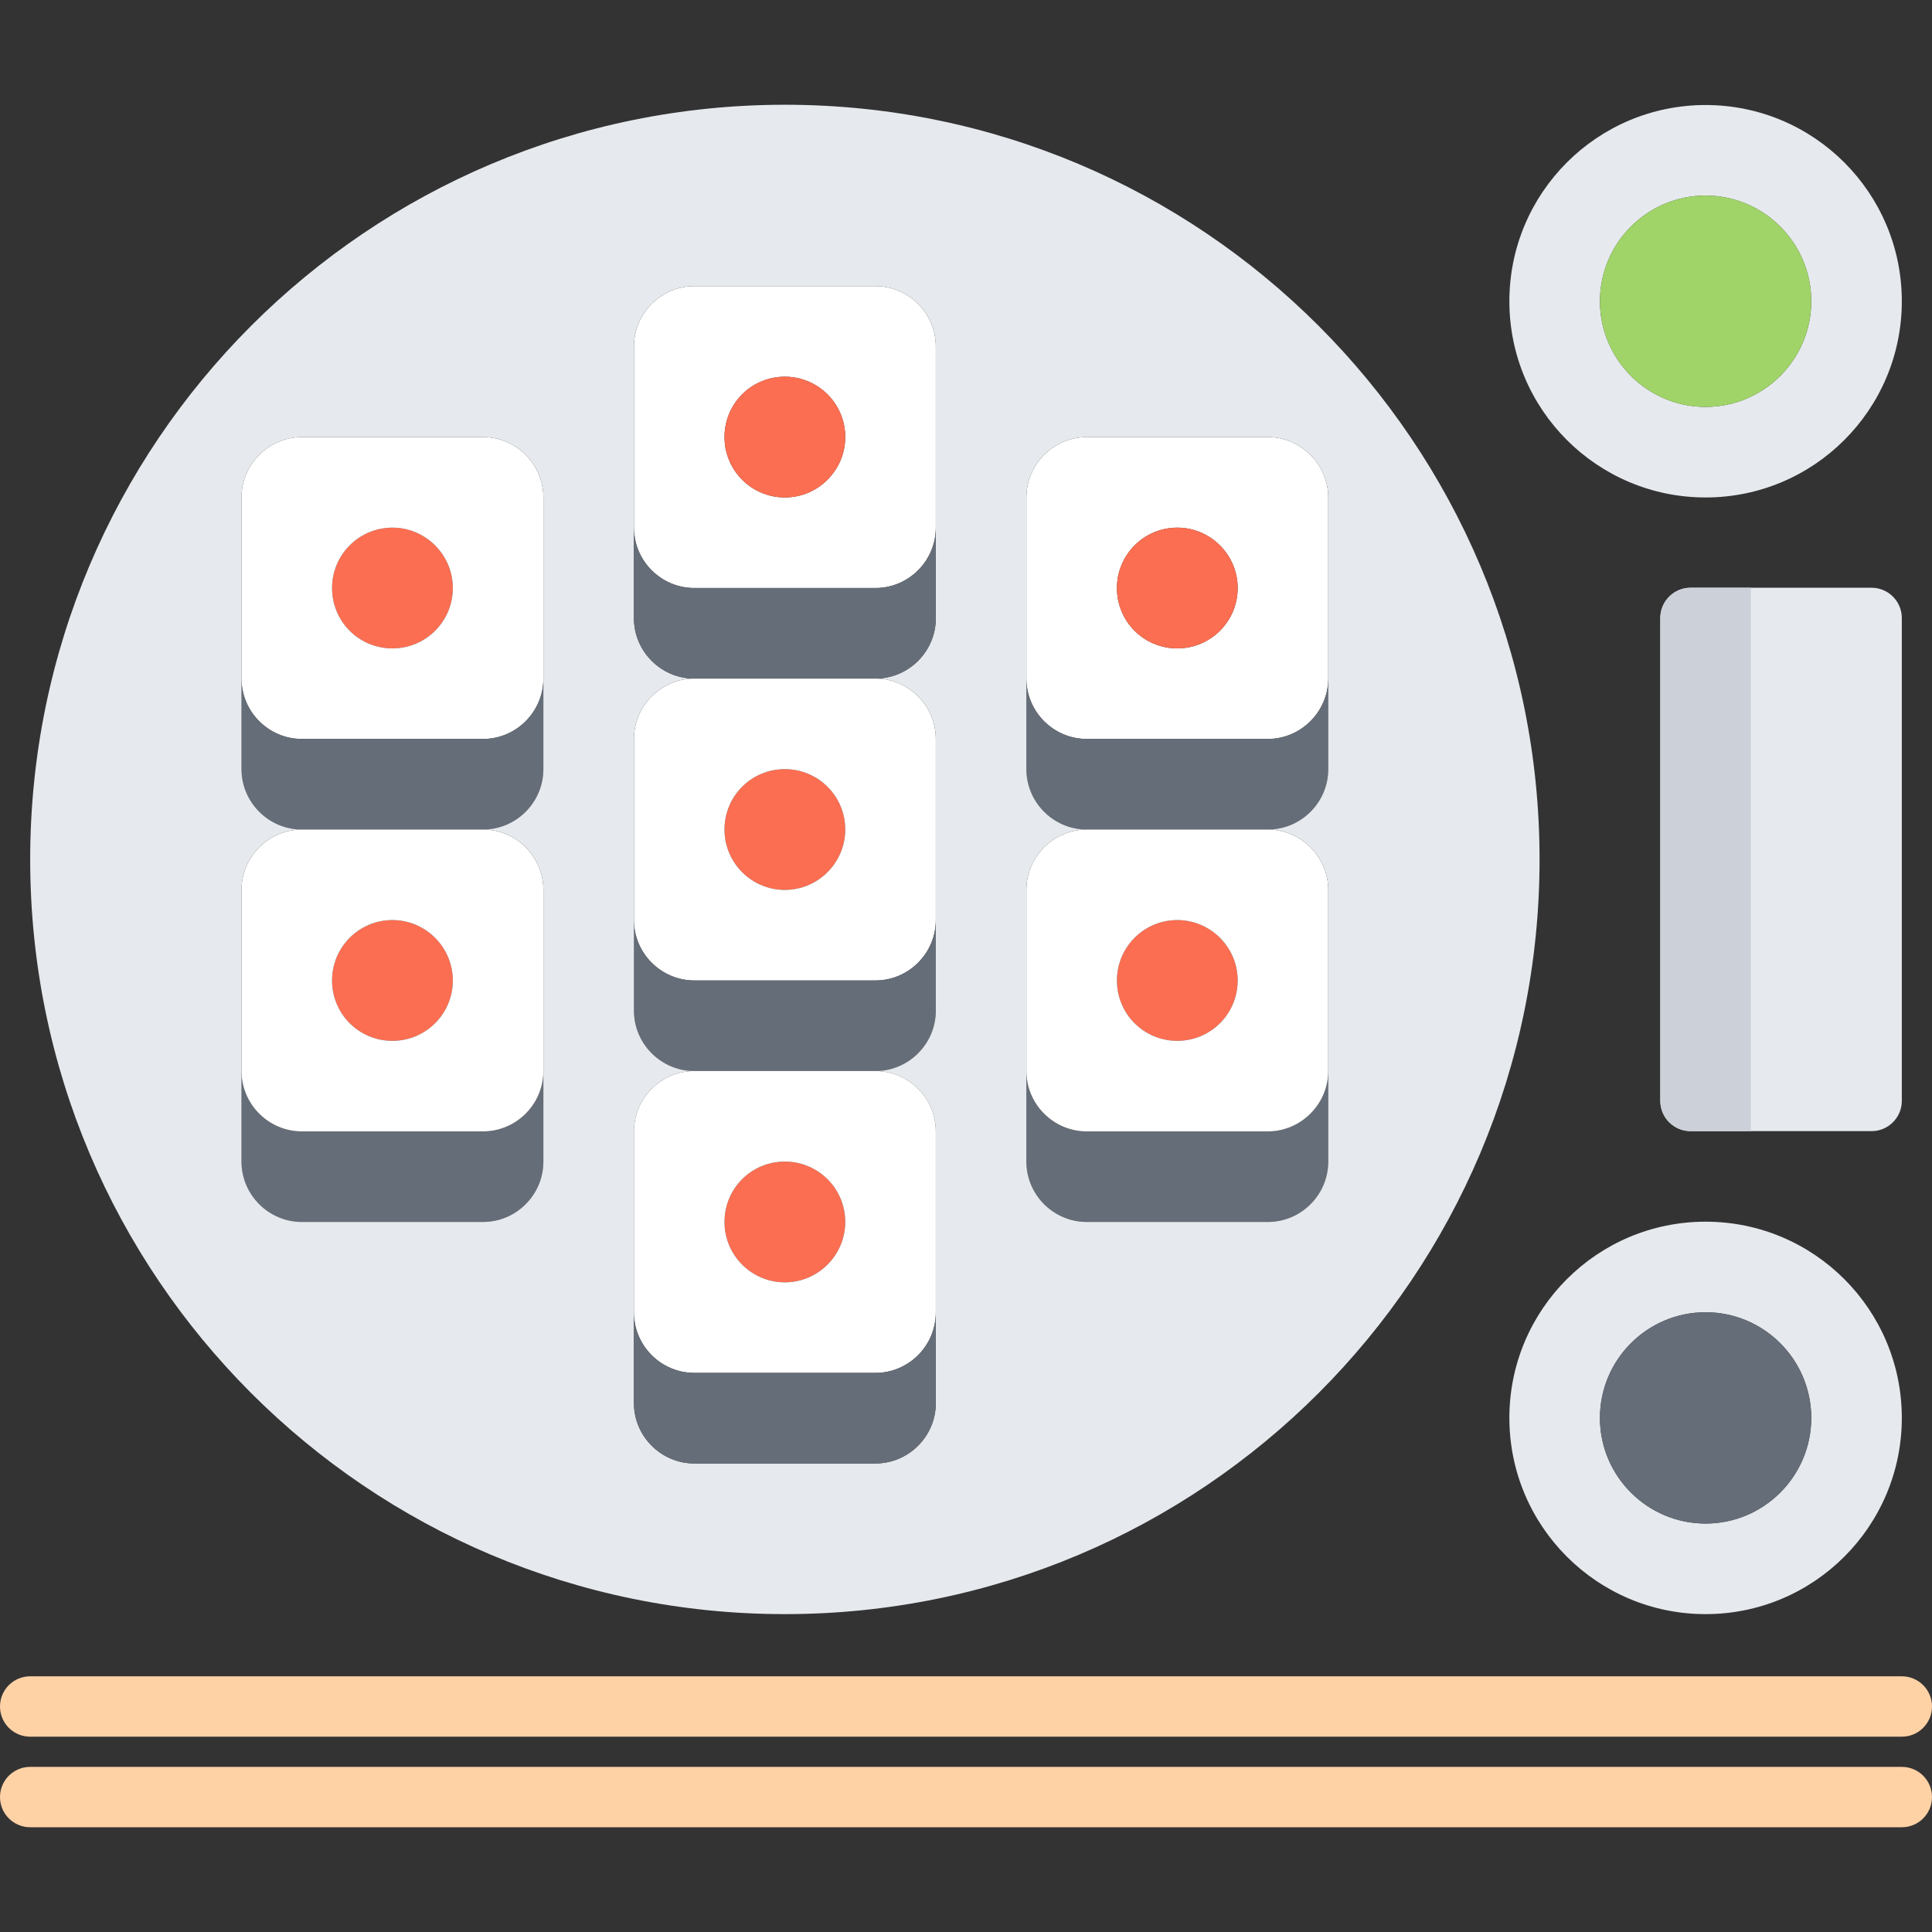 <svg id="icons" enable-background="new 0 0 64 64" height="512" viewBox="0 0 64 64" width="512" xmlns="http://www.w3.org/2000/svg"><rect x="0" y="0" width="64" height="64" fill="#333333" stroke="none"/><path d="m60 46.97c0-1.931-1.57-3.5-3.5-3.5s-3.5 1.569-3.5 3.5c0 1.93 1.57 3.5 3.5 3.5s3.5-1.571 3.5-3.5zm-3.5-6.5c3.59 0 6.5 2.91 6.5 6.5s-2.91 6.5-6.5 6.5-6.5-2.91-6.5-6.5 2.91-6.5 6.5-6.5z" fill="#e6e9ed"/><path d="m60 46.97c0 1.93-1.57 3.5-3.5 3.5s-3.5-1.57-3.5-3.5c0-1.931 1.57-3.5 3.5-3.5s3.5 1.569 3.5 3.5z" fill="#656d78"/><path d="m60 9.979c0-1.93-1.57-3.5-3.5-3.5s-3.5 1.571-3.5 3.5 1.57 3.5 3.5 3.5 3.5-1.57 3.5-3.5zm3 0c0 3.59-2.91 6.5-6.5 6.5s-6.5-2.91-6.5-6.5 2.91-6.5 6.5-6.5 6.5 2.911 6.5 6.5z" fill="#e6e9ed"/><path d="m62 19.47c.55 0 1 .45 1 1v16c0 .55-.45 1-1 1h-6c-.55 0-1-.45-1-1v-16c0-.55.45-1 1-1z" fill="#e6e9ed"/><path d="m56 19.47c-.55 0-1 .45-1 1v16c0 .55.45 1 1 1h2v-18z" fill="#ccd1d9"/><path d="m60 9.979c0 1.93-1.57 3.5-3.5 3.5s-3.5-1.57-3.5-3.5 1.57-3.5 3.5-3.5 3.5 1.571 3.5 3.5z" fill="#a0d468"/><g fill="#fc6e51"><path d="m39 30.479c1.1 0 2 .9 2 2 0 1.11-.9 2-2 2-1.11 0-2-.89-2-2 0-1.099.89-2 2-2z"/><path d="m26 25.479c1.1 0 2 .89 2 2 0 1.1-.9 2-2 2-1.11 0-2-.9-2-2 0-1.11.89-2 2-2z"/><path d="m13 17.479c1.1 0 2 .9 2 2 0 1.11-.9 2-2 2-1.11 0-2-.89-2-2 0-1.099.89-2 2-2z"/></g><path d="m15 19.479c0-1.1-.9-2-2-2-1.11 0-2 .9-2 2 0 1.11.89 2 2 2 1.1 0 2-.889 2-2zm-7 0v-3c0-1.1.9-2 2-2h6c1.1 0 2 .9 2 2v3 3c0 1.1-.9 2-2 2h-6c-1.1 0-2-.9-2-2z" fill="#fff"/><path d="m36 14.479h6c1.09 0 2 .9 2 2v3 3c0 1.1-.91 2-2 2h-6c-1.1 0-2-.9-2-2v-3-3c0-1.099.9-2 2-2zm5 5c0-1.1-.9-2-2-2-1.11 0-2 .9-2 2 0 1.11.89 2 2 2 1.1 0 2-.889 2-2z" fill="#fff"/><path d="m39 17.479c1.1 0 2 .9 2 2 0 1.11-.9 2-2 2-1.11 0-2-.89-2-2 0-1.099.89-2 2-2z" fill="#fc6e51"/><path d="m36 24.479h6c1.09 0 2-.9 2-2v3c0 1.1-.9 2-2 2h-6c-1.1 0-2-.9-2-2v-3c0 1.1.9 2 2 2z" fill="#656d78"/><path d="m8 22.479c0 1.1.9 2 2 2h6c1.1 0 2-.9 2-2v3c0 1.1-.9 2-2 2h-6c-1.1 0-2-.9-2-2z" fill="#656d78"/><path d="m13 30.479c1.1 0 2 .9 2 2 0 1.11-.9 2-2 2-1.11 0-2-.89-2-2 0-1.099.89-2 2-2z" fill="#fc6e51"/><path d="m44 38.479c0 1.1-.9 2-2 2h-6c-1.1 0-2-.9-2-2v-3c0 1.1.9 2 2 2h6c1.09 0 2-.9 2-2z" fill="#656d78"/><path d="m8 35.479c0 1.1.9 2 2 2h6c1.1 0 2-.9 2-2v3c0 1.1-.9 2-2 2h-6c-1.1 0-2-.9-2-2z" fill="#656d78"/><path d="m15 32.479c0-1.1-.9-2-2-2-1.11 0-2 .9-2 2 0 1.11.89 2 2 2 1.1 0 2-.889 2-2zm-7 0v-3c0-1.1.9-2 2-2h6c1.1 0 2 .9 2 2v3 3c0 1.1-.9 2-2 2h-6c-1.1 0-2-.9-2-2z" fill="#fff"/><path d="m42 37.479h-6c-1.1 0-2-.9-2-2v-3-3c0-1.1.9-2 2-2h6c1.09 0 2 .9 2 2v3 3c0 1.1-.91 2-2 2zm-1-5c0-1.1-.9-2-2-2-1.11 0-2 .9-2 2 0 1.11.89 2 2 2 1.1 0 2-.889 2-2z" fill="#fff"/><path d="m26 38.479c1.1 0 2 .89 2 2 0 1.1-.9 2-2 2-1.11 0-2-.9-2-2 0-1.11.89-2 2-2z" fill="#fc6e51"/><path d="m23 22.479h6c1.1 0 2 .9 2 2v3 3c0 1.1-.9 2-2 2h-6c-1.1 0-2-.9-2-2v-3-3c0-1.099.9-2 2-2zm5 5c0-1.11-.9-2-2-2-1.11 0-2 .89-2 2 0 1.1.89 2 2 2 1.1 0 2-.9 2-2z" fill="#fff"/><path d="m29 32.479c1.1 0 2-.9 2-2v3c0 1.1-.9 2-2 2h-6c-1.1 0-2-.9-2-2v-3c0 1.1.9 2 2 2z" fill="#656d78"/><path d="m29 19.479h-6c-1.1 0-2-.9-2-2v-3-3c0-1.1.9-2 2-2h6c1.1 0 2 .9 2 2v3 3c0 1.1-.9 2-2 2zm-1-5c0-1.11-.9-2-2-2-1.11 0-2 .89-2 2 0 1.1.89 2 2 2 1.1 0 2-.9 2-2z" fill="#fff"/><path d="m18 38.479v-3-3-3c0-1.1-.9-2-2-2 1.1 0 2-.9 2-2v-3-3-3c0-1.1-.9-2-2-2h-6c-1.1 0-2 .9-2 2v3 3 3c0 1.1.9 2 2 2-1.1 0-2 .9-2 2v3 3 3c0 1.1.9 2 2 2h6c1.1 0 2-.9 2-2zm16-3v3c0 1.1.9 2 2 2h6c1.1 0 2-.9 2-2v-3-3-3c0-1.1-.91-2-2-2 1.1 0 2-.9 2-2v-3-3-3c0-1.1-.91-2-2-2h-6c-1.1 0-2 .9-2 2v3 3 3c0 1.1.9 2 2 2-1.1 0-2 .9-2 2v3zm-3-15v-3-3-3c0-1.1-.9-2-2-2h-6c-1.1 0-2 .9-2 2v3 3 3c0 1.1.9 2 2 2-1.1 0-2 .9-2 2v3 3 3c0 1.1.9 2 2 2-1.1 0-2 .9-2 2v3 3 3c0 1.1.9 2 2 2h6c1.1 0 2-.9 2-2v-3-3-3c0-1.1-.9-2-2-2 1.1 0 2-.9 2-2v-3-3-3c0-1.1-.9-2-2-2 1.1 0 2-.9 2-2zm-5-17.009c13.81 0 25 11.189 25 25 0 13.81-11.19 25-25 25s-25-11.19-25-25c0-13.811 11.19-25 25-25z" fill="#e6e9ed"/><path d="m23 35.479h6c1.1 0 2 .9 2 2v3 3c0 1.1-.9 2-2 2h-6c-1.1 0-2-.9-2-2v-3-3c0-1.099.9-2 2-2zm5 5c0-1.11-.9-2-2-2-1.11 0-2 .89-2 2 0 1.1.89 2 2 2 1.1 0 2-.9 2-2z" fill="#fff"/><path d="m26 12.479c1.1 0 2 .89 2 2 0 1.1-.9 2-2 2-1.11 0-2-.9-2-2 0-1.11.89-2 2-2z" fill="#fc6e51"/><path d="m31 20.479c0 1.1-.9 2-2 2h-6c-1.1 0-2-.9-2-2v-3c0 1.1.9 2 2 2h6c1.1 0 2-.9 2-2z" fill="#656d78"/><path d="m29 45.479c1.1 0 2-.9 2-2v3c0 1.1-.9 2-2 2h-6c-1.1 0-2-.9-2-2v-3c0 1.1.9 2 2 2z" fill="#656d78"/><path d="m63 57.53h-62c-.553 0-1-.447-1-1s.447-1 1-1h62c.553 0 1 .447 1 1s-.447 1-1 1z" fill="#ffd2a6"/><path d="m63 60.53h-62c-.553 0-1-.447-1-1s.447-1 1-1h62c.553 0 1 .447 1 1s-.447 1-1 1z" fill="#ffd2a6"/></svg>